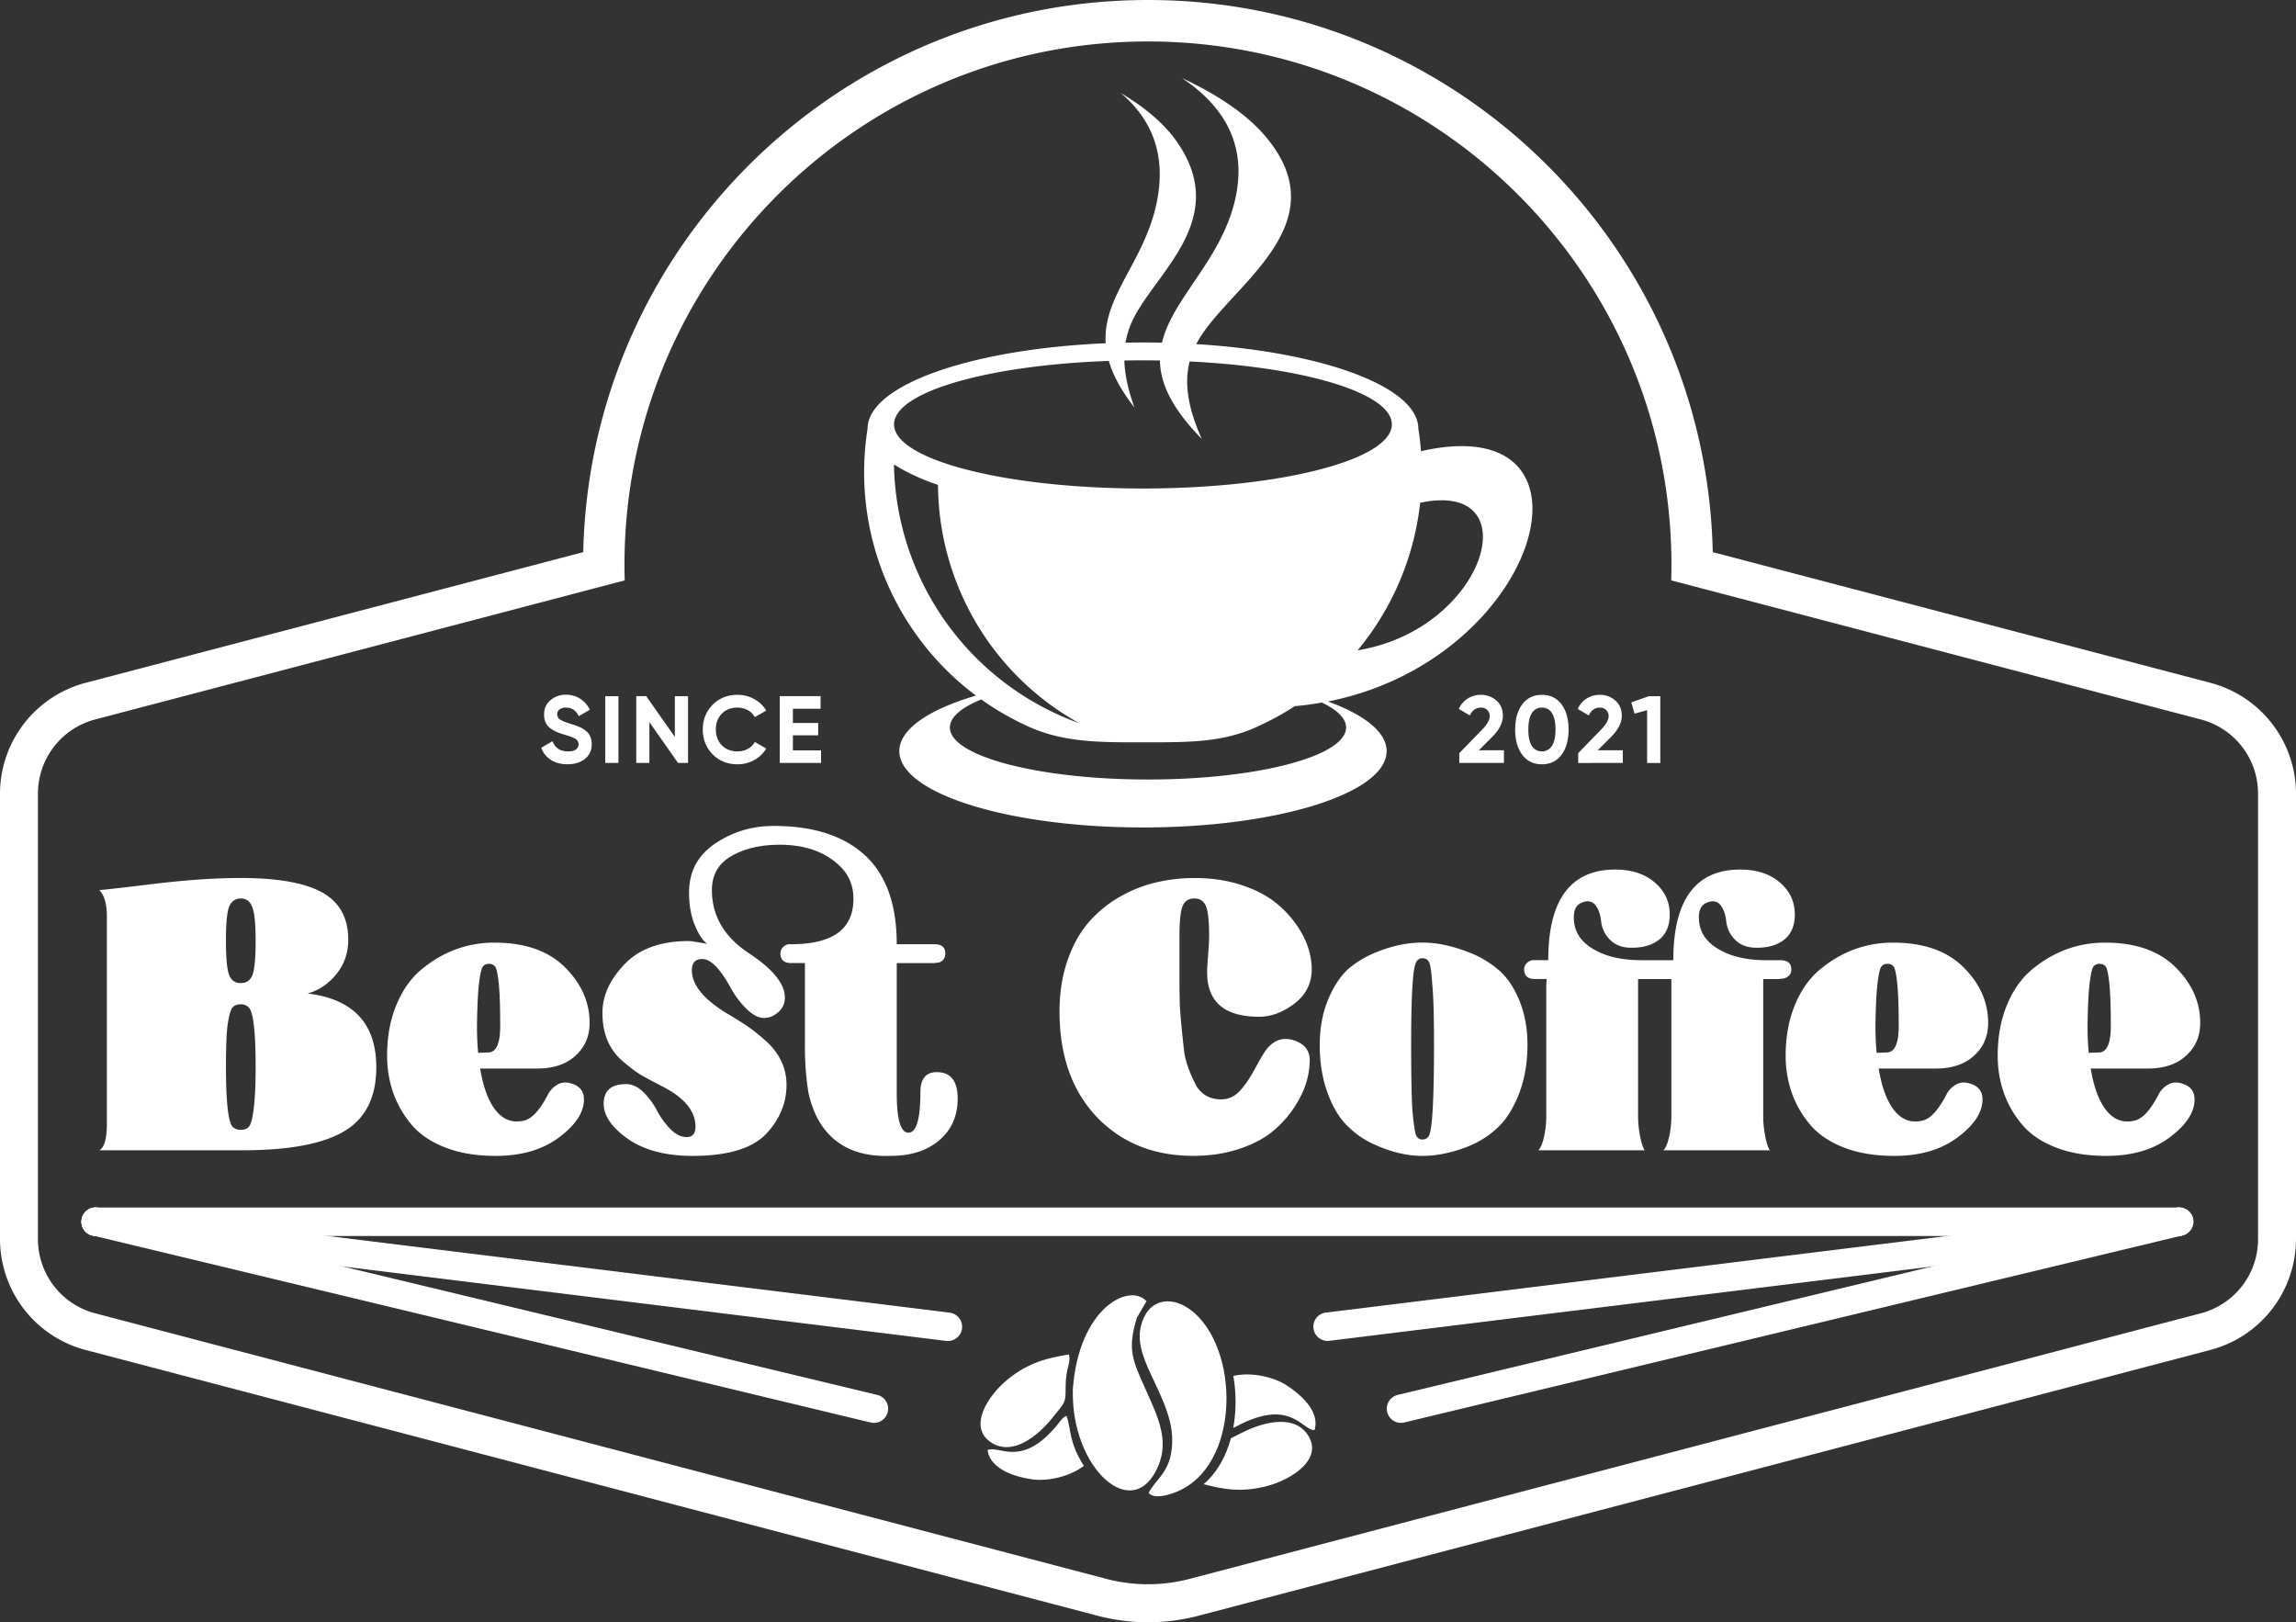 <svg xmlns="http://www.w3.org/2000/svg" viewBox="0 0 2536.8 1792.26" width="100%" height="100%" preserveAspectRatio="xMidYMid">
  <rect x="0" y="0" width="2536.8" height="1792.26" fill="#333333" stroke="none"/>
  <defs>
    <style>
      .cls-1,.cls-2{fill:#fff;}.cls-1{fill-rule:evenodd;}
    </style>
  </defs>
  <title>
    Best Coffe biale
  </title>
  <g id="Warstwa_2" data-name="Warstwa 2">
    <g id="Layer_1" data-name="Layer 1">
      <path class="cls-1" d="M1268.4,861.2c-120.88,0-218.89-25.74-218.89-57.45,0-11.43,12.73-22.08,34.67-31q5.35,3.82,10.91,7.44A308.67,308.67,0,0,0,1134.78,802q2.23,1,4.49,2c39.12,16.81,79.19,16.12,127.15,16.12,49.62,0,86-.17,123.33-17.61l1.16-.52a309.22,309.22,0,0,0,39.68-21.81c10.22-.9,20.16-2.26,29.87-4,17.09,8.19,26.82,17.58,26.82,27.57,0,31.71-98,57.45-218.88,57.45m46-461.86c-5.66,22.23-3,49.16,13.45,85.58-33.48-34.08-45.93-61.74-46.25-86.66q-9.33-.17-18.81-.17-10.35,0-20.53.2c.46,14.63,3.82,31.55,11.11,51.87-14.93-19.18-23.78-36-28.25-51.41-134,4.73-237.31,34.33-237.31,70.14,0,39.1,123.11,70.8,275,70.8s275-31.7,275-70.8C1537.82,434.33,1441.64,405.56,1314.45,399.34Zm49.93-177.5q19.93-83.29-58.45-135.65,62,29.11,91.59,63.66c85.37,99.67-42.45,167.54-75.13,229.15l-.62,1.17c139.87,8.61,245.38,47.23,245.38,93.53q2,12.41,2.9,24.79C1781.4,450.2,1703.28,728.35,1467.25,775c40.39,14.75,64.79,33.91,64.79,54.85,0,46.55-120.52,84.33-269.2,84.33s-269.2-37.78-269.2-84.33c0-24.18,32.54-46,84.66-61.37A308,308,0,0,1,958.54,473.7c0-48.24,114.54-88.16,263.13-94.46-3.44-53.15,44.16-91.09,56.91-158.31q13.76-72.57-40.33-118.19,42.78,25.37,63.2,55.47c58.9,86.84-29.29,146-51.85,199.66a92.43,92.43,0,0,0-6,20.7c6.37-.12,12.79-.2,19.26-.2q10.61,0,21,.23C1295.39,329.57,1348.51,288.1,1364.38,221.84Zm-328,313.86q-27.89-9.42-48.61-22.6A309.56,309.56,0,0,0,1192.44,799,303,303,0,0,1,1036.39,535.7ZM1500,718.46a308.37,308.37,0,0,0,69.12-163C1691.22,529.61,1641.88,695.5,1500,718.46Z"/>
      <path class="cls-2" d="M1880.31,650.08l-33.81-8.88q.24-8.49.25-17c0-159.71-64.73-304.3-169.39-409s-249.25-169.39-409-169.39-304.3,64.73-409,169.39-169.39,249.25-169.39,409q0,8.55.26,17l-37,9.72L106.06,794.62a84.72,84.72,0,0,0-64.13,83.19V1368a84.7,84.7,0,0,0,64.13,83.18l1114.41,292.66a181.31,181.31,0,0,0,95.86,0l1114.41-292.66a84.67,84.67,0,0,0,64.13-83.18V877.81a84.69,84.69,0,0,0-64.13-83.19ZM1268.4,0c172.35,0,328.39,69.86,441.35,182.81C1819.59,292.66,1888.68,443.27,1892.39,610l549,144.17a126.86,126.86,0,0,1,95.41,123.64V1368a126.86,126.86,0,0,1-95.41,123.64L1327,1784.33a220.26,220.26,0,0,1-117.14,0L95.41,1491.68A126.86,126.86,0,0,1,0,1368V877.81A126.86,126.86,0,0,1,95.41,754.17L644.41,610c3.71-166.73,72.8-317.34,182.65-427.19C940,69.86,1096.05,0,1268.4,0Z"/>
      <path class="cls-2" d="M876.06,829h31.1v13.91H861.52V769.12h45.11V783H876.06v15.7H904v13.71H876.06Zm-61.2,15.39q-16.65,0-27.51-11.07T776.5,806q0-16.34,10.85-27.34t27.51-11a37.65,37.65,0,0,1,18.49,4.69A34.28,34.28,0,0,1,846.58,785L834,792.3a19.5,19.5,0,0,0-7.8-7.74,23.17,23.17,0,0,0-11.38-2.79q-10.74,0-17.34,6.74T790.93,806q0,10.65,6.59,17.39t17.34,6.75a23.34,23.34,0,0,0,11.43-2.8A18.78,18.78,0,0,0,834,819.7L846.58,827a34.44,34.44,0,0,1-13.17,12.7A37.6,37.6,0,0,1,814.86,844.37Zm-69.22-75.25h14.55v73.77H749.12L717.5,797.78v45.11H703V769.12H714l31.61,45Zm-76.9,0h14.54v73.77H668.74ZM627,844.37q-11,0-18.45-4.91a26.1,26.1,0,0,1-10.53-13.32l12.43-7.28q4.32,11.28,17,11.28,6.1,0,9-2.21a7,7,0,0,0-.64-11.65q-3.48-2.16-12.43-4.69a77.23,77.23,0,0,1-8.38-3,36,36,0,0,1-6.85-3.95,16.19,16.19,0,0,1-5.22-6.27,20.59,20.59,0,0,1-1.79-8.85q0-10,7.12-16a25.8,25.8,0,0,1,17.12-6A28.48,28.48,0,0,1,641.1,772a29.43,29.43,0,0,1,10.59,12.17l-12.23,7.06q-4.43-9.48-14.12-9.48a11.12,11.12,0,0,0-7.11,2.05,6.49,6.49,0,0,0-2.58,5.32,6.71,6.71,0,0,0,2.89,5.64q2.91,2.16,11.12,4.69l5.12,1.63q1.72.58,4.73,1.79a28.7,28.7,0,0,1,4.64,2.27A37.38,37.38,0,0,1,647.9,808a14.54,14.54,0,0,1,3.21,3.69,21.17,21.17,0,0,1,2.68,10.43q0,10.22-7.42,16.23T627,844.37Z"/>
      <path class="cls-2" d="M1821.78,769.17h12.65v73.77h-14.55V784.56l-13.91,3.9L1802.39,776Zm-78.07,73.77V832.09l25.19-25.93q8.43-8.85,8.43-14.75a9.33,9.33,0,0,0-2.69-7,9.46,9.46,0,0,0-6.9-2.63q-8.33,0-12.33,8.64l-12.23-7.17a25.85,25.85,0,0,1,10-11.59,26.94,26.94,0,0,1,14.34-4,25.23,25.23,0,0,1,17.18,6.28q7.17,6.27,7.16,16.91,0,11.49-12.12,23.61l-14.44,14.44H1793v14ZM1692.41,824a13.23,13.23,0,0,0,22.4-.06q3.84-6.21,3.84-17.92t-3.84-18a12.41,12.41,0,0,0-11.23-6.22,12.29,12.29,0,0,0-11.17,6.22q-3.79,6.21-3.79,18T1692.41,824Zm11.17,20.39q-13.8,0-21.65-10.49t-7.85-27.88q0-17.38,7.85-27.87t21.65-10.49q13.9,0,21.71,10.49t7.8,27.87q0,17.4-7.8,27.88T1703.58,844.42Zm-91.24-1.48V832.09l25.19-25.93q8.43-8.85,8.43-14.75a9.33,9.33,0,0,0-2.69-7,9.46,9.46,0,0,0-6.9-2.63q-8.32,0-12.33,8.64l-12.22-7.17a25.79,25.79,0,0,1,10-11.59,26.88,26.88,0,0,1,14.33-4,25.23,25.23,0,0,1,17.18,6.28q7.15,6.27,7.16,16.91,0,11.49-12.11,23.61l-14.45,14.44h27.73v14Z"/>
      <path class="cls-1" d="M1181.06,1496.41c2.52,9-3.63,14.94-3.67,35.45,0,18.51.1,16.36-15.17,35.23-14.87,18.39-43.83,43.36-68.39,25.67-23.75-17.12-2.51-50.54,19-68.34,24.12-19.93,46.46-24.43,68.19-28m4.31,38.91c6.36-90.21,62.29-118.59,81.45-97.76l-10.68,18.22c-10.51,35.36-5.42,45.8,10.45,81,13.15,29.19,25.09,54.53,13.26,82.64C1252.24,1685,1183,1622.21,1185.37,1535.32ZM1091.15,1602c13.19-5.51,37.86,20.44,77.55-28.44,3.18-3.92,5.67-7.88,9.62-9.35,5.25,13.95,2.19,28.7,19.24,55.28-17.54,13.19-42,17-56.85,14.94C1126.09,1632.37,1094.34,1625.2,1091.15,1602Zm177.94,47.32c8.88-17,27.19-24.22,26-61.3-.63-19.77-9.11-39.11-19.46-61-10.5-22.18-19.7-41.54-15.22-61.15,6.95-30.46,32.5-35.15,54.34-19.22,55.45,40.4,57.32,174.27-16.63,202.26C1289.32,1652.24,1274.57,1656.27,1269.09,1649.28Z"/>
      <path class="cls-1" d="M1360,1589c3.17-1.69,7.38-3.7,13.24-6.64,21.15-10.6,57.84-21.38,72.89,4.88,14.56,25.4-18.59,47.06-45.57,54.37-28.8,7.8-50.34,3.49-70.72-1.88,14.75-12.52,24.67-30.54,30.16-50.73"/>
      <path class="cls-1" d="M1452.33,1580c-14.28-.43-26-34.25-82.37-6.14-2.6,1.3-5,2.71-7.38,3.61a164,164,0,0,0,.1-57.2l0-.16c21.43-4.77,45.31,1.9,58,9.88,12.47,7.88,38.42,27.53,31.72,50"/>
      <path class="cls-2" d="M102.43,1365a15.66,15.66,0,1,1,7.25-30.46l859.58,206.57A15.66,15.66,0,0,1,962,1571.6Z"/>
      <path class="cls-2" d="M106.06,1365.51a15.73,15.73,0,1,1,0-31.45H2407.34a15.73,15.73,0,0,1,0,31.45Z"/>
      <path class="cls-2" d="M104.15,1365.39a15.72,15.72,0,1,1,3.81-31.2l940.89,116a15.72,15.72,0,1,1-3.81,31.2Z"/>
      <path class="cls-2" d="M2405.44,1334.19a15.72,15.72,0,0,1,3.81,31.2l-940.9,116a15.72,15.72,0,0,1-3.8-31.2Z"/>
      <path class="cls-2" d="M2403.71,1334.56A15.66,15.66,0,1,1,2411,1365L1551.38,1571.6a15.66,15.66,0,0,1-7.24-30.47Z"/>
      <path class="cls-2" d="M267.83,1270.84H109.67q8.42-4.42,8.42-29.68V1012.57q0-20.82-8.42-29.24,4.42,0,58.92-6.64Q223.52,970,266.05,970q61.14,0,89.93,16t28.8,52.28q0,21.7-13.07,37.87T340,1097.63q75.77,9.3,75.76,81.51,0,49.62-35.44,70.66T267.83,1270.84Zm11.07-193.59q3.54-9.3,3.54-38.1t-4-37.65q-3.56-8.87-12.41-8.86t-12.84,8.86q-3.56,9.3-3.55,37.65,0,28.8,3.55,38.1,3.54,8.87,12.84,8.86C272.26,1086.11,276.53,1083.16,278.9,1077.25Zm1.33,148.41q2.2-16.85,2.21-46.52,0-56.7-7.08-65.56a11.87,11.87,0,0,0-9.31-4q-6.65,0-9.52,4t-5.1,19.05q-1.77,13.72-1.77,46.51,0,56.27,7.09,65.56a12.54,12.54,0,0,0,9.3,3.55q6.65,0,9.53-4.21T280.23,1225.66Z"/>
      <path class="cls-2" d="M580.58,1237.62q12-4,24.37-27.47a26.51,26.51,0,0,1,12.4-12.63q8-3.75,19,1.56,8.86,4.88,8.86,15.5,0,21.27-27,41.64-27.48,20.83-70.44,20.82-31.89,0-55.82-9.3t-37.43-25.47a112.29,112.29,0,0,1-20.16-35.22,124.25,124.25,0,0,1-6.64-41.2q0-31,10.41-56t28.57-39.65q35.44-28.79,79.74-28.79,50.5,0,78,27.46,27,27,27,61.14,0,18.16-10.19,30.56-15.94,19.93-47.4,19.94H530.52q5.33,32.34,18.17,47.4T580.58,1237.62Zm-52.27-74.43,11.07-.44q13.29,0,13.29-29.24,0-31-1.55-46.29t-3.76-18.83q-2.22-3.54-7.09-3.54t-7.09,3.54q-2.22,3.55-4,18.83T527,1133.51Q527,1149.46,528.31,1163.19Z"/>
      <path class="cls-2" d="M869,1198.63q0,28.8-20.82,52.28-23,26.13-82.84,26.13-44.31,0-71.33-18.6-27-19.05-27-39,0-21.69,24.81-21.7,10.18,0,19.27,9.08A82,82,0,0,1,725.88,1227a84.41,84.41,0,0,0,14.62,20.16q8.85,9.09,18.16,9.08,9.75,0,9.75-11.52,0-25.68-36.33-44.3-15.51-8-23.48-12.62t-19.93-14.84a62,62,0,0,1-17.5-23.48q-5.55-13.29-5.54-30.57,0-28.34,24.81-54,24.36-25.26,70.88-25.26,2.65,0,19.94,3.11-7.54-5.76-13.74-21.05T761.32,986q0-34.54,28.8-54t64.67-19.5q65.57,0,100.79,32.34t35.21,98.35h41.65q12,0,12,10.19,0,4.88-2.88,7.53a8.83,8.83,0,0,1-6,2.66l-3.1.44H990.79v143.53q0,43.86,12.85,43.86,13.29,0,13.29-44.74,0-22.15,18.16-22.15,23,0,23,29.23,0,28.82-20.38,46.08T984.15,1277q-58,2.22-81.51-42.53a121.23,121.23,0,0,1-9.31-26.58,322.45,322.45,0,0,1-4-52.71V1064H874.29q-12,0-12-10.63a9.39,9.39,0,0,1,2.88-6.87,10.7,10.7,0,0,1,6-3.32h3.11q68.65,0,68.66-50.06,0-21.71-14.62-35.88Q904,933.28,861.44,933.27q-31.46,0-53.16,12.41t-21.71,37.65q0,43,41.2,70,39.42,26.14,39.43,48.73a20.62,20.62,0,0,1-7.31,16.17q-7.3,6.42-15.73,6.42-8.86,0-18.83-9.52a98.16,98.16,0,0,1-17.49-22.82q-17.73-32.77-31.9-32.78-11.52,0-11.52,12.4,0,23.49,36.77,46.52,15.06,8.86,23.92,14.84a205.87,205.87,0,0,1,20.6,16.39,71,71,0,0,1,17.5,22.59A60.91,60.91,0,0,1,869,1198.63Z"/>
      <path class="cls-2" d="M1318.61,1277q-66,0-107.21-43.41-40.76-43.41-40.75-116.07,0-30.57,8.63-55.81t23-42.09A131.29,131.29,0,0,1,1236,991.53a148.6,148.6,0,0,1,40.31-16.39,183.2,183.2,0,0,1,43.19-5.1q27.91,0,50.73,7.31t37.21,18.39a116.41,116.41,0,0,1,24.14,24.81q9.75,13.73,13.74,26.35a79.21,79.21,0,0,1,4,23.7q0,23.49-19,38.1-19.5,14.63-39,14.62-57.6,0-57.59-49.17,0-5.33,1.11-19.49t1.1-20.38q0-24.81-3.54-33.23c-2.37-5.6-6.64-8.41-12.85-8.41s-10.48,2.73-12.84,8.19-3.55,16.61-3.55,33.45v47.4q0,16.85.45,29.24t4.87,52.27q3.09,17.28,13.73,37.21,9.3,14.19,27,14.18,12,0,20.6-9.3t17.28-25.48q8.64-16.15,13.07-21.48,12.39-14.62,29.68-8.86t17.28,22.15a86.57,86.57,0,0,1-4,24.81q-4,13.29-13.73,27.91a118,118,0,0,1-23.92,26.13q-14.19,11.54-36.77,19T1318.61,1277Z"/>
      <path class="cls-2" d="M1571.55,1041.37q23.92,0,51,10.63a109.11,109.11,0,0,1,31.45,18.16q14.63,11.52,24.15,33.89t9.52,50.28q0,30.14-9.52,54.49T1654,1246.48a103.84,103.84,0,0,1-31.45,19.93q-27,10.63-51,10.63-24.36,0-50.5-11.52a95.84,95.84,0,0,1-30.56-19.93q-14.19-12.84-23.26-37t-9.08-53.83q0-27.9,9.08-50t22.81-34.56a110.25,110.25,0,0,1,30.57-18.16Q1546.74,1041.37,1571.55,1041.37Zm12.85,113q0-46.95-1.77-65.12-1.34-20.37-3.32-25.47c-1.33-3.39-3.92-5.1-7.76-5.1q-4.87,0-7.08,4.88-5.33,9.75-5.32,90.81,0,48.3,1.33,71.77,2.2,23.48,4,27.91,2.21,4.88,7.08,4.87a7.7,7.7,0,0,0,7.54-4.87Q1584.4,1242.49,1584.4,1154.33Z"/>
      <path class="cls-2" d="M1952.09,1060.86h15.07q12,0,12,10.19a9.08,9.08,0,0,1-3.33,7.53,11.44,11.44,0,0,1-7.31,2.66l-3.1.44h-17.27V1232.3a111.9,111.9,0,0,0,1.77,20.6,82.43,82.43,0,0,0,3.32,13.51q1.54,4,2.44,4.43H1837.8c.89-.59,2-2.28,3.32-5.09s2.58-7.24,3.77-13.29a104,104,0,0,0,1.77-19.72V1081.68h-36.77V1232.3a112.78,112.78,0,0,0,1.77,20.6,84.59,84.59,0,0,0,3.32,13.51q1.56,4,2.44,4.43H1699.58c.89-.59,2-2.28,3.33-5.09s2.58-7.24,3.76-13.29a103.14,103.14,0,0,0,1.77-19.72v-139.1a108.71,108.71,0,0,1,.45-12H1696q-12,0-12-10.63a9.36,9.36,0,0,1,2.88-6.87,10.67,10.67,0,0,1,6-3.32h17.72q0-100.11,74-100.12,27,0,43.63,14.18t16.62,35.44q0,18.17-11.3,27.46t-30.79,9.31q-15.06,0-23.7-8.64a33.66,33.66,0,0,1-10-20.6q-1.32-12-6.64-18.17t-14.18-2.65q-10.18,3.54-9.3,18.6.88,22.59,25.25,35,19.48,10.2,49.62,10.19h35q0-100.11,74-100.12,27,0,43.63,14.18t16.61,35.44q0,18.17-11.29,27.46t-30.79,9.31q-15.07,0-23.7-8.64a33.66,33.66,0,0,1-10-20.6q-1.33-12-6.64-18.17t-14.18-2.65q-10.2,3.54-9.3,18.6.87,22.59,25.25,35Q1922,1060.87,1952.09,1060.86Z"/>
      <path class="cls-2" d="M2125.75,1237.62q12-4,24.36-27.47a26.48,26.48,0,0,1,12.41-12.63q8-3.75,19.05,1.56,8.85,4.88,8.86,15.5,0,21.27-27,41.64-27.46,20.83-70.43,20.82-31.91,0-55.82-9.3t-37.44-25.47a112.26,112.26,0,0,1-20.15-35.22,124.25,124.25,0,0,1-6.65-41.2q0-31,10.41-56t28.58-39.65q35.43-28.79,79.74-28.79,50.51,0,78,27.46,27,27,27,61.14,0,18.16-10.19,30.56-15.95,19.93-47.4,19.94h-63.35q5.31,32.34,18.16,47.4T2125.75,1237.62Zm-52.28-74.43,11.08-.44q13.29,0,13.29-29.24,0-31-1.55-46.29t-3.77-18.83q-2.22-3.54-7.08-3.54t-7.09,3.54q-2.22,3.55-4,18.83t-2.21,46.29Q2072.15,1149.46,2073.47,1163.19Z"/>
      <path class="cls-2" d="M2360.09,1237.62q12-4,24.37-27.47a26.46,26.46,0,0,1,12.4-12.63q8-3.75,19,1.56,8.85,4.88,8.86,15.5,0,21.27-27,41.64-27.48,20.83-70.44,20.82-31.89,0-55.82-9.3t-37.43-25.47a112.29,112.29,0,0,1-20.16-35.22,124.25,124.25,0,0,1-6.64-41.2q0-31,10.41-56t28.57-39.65q35.45-28.79,79.74-28.79,50.51,0,78,27.46,27,27,27,61.14,0,18.16-10.19,30.56-15.95,19.93-47.4,19.94H2310q5.32,32.34,18.17,47.4T2360.09,1237.62Zm-52.27-74.43,11.07-.44q13.29,0,13.29-29.24,0-31-1.55-46.29t-3.76-18.83q-2.22-3.54-7.09-3.54t-7.09,3.54q-2.22,3.55-4,18.83t-2.21,46.29Q2306.49,1149.46,2307.82,1163.19Z"/>
    </g>
  </g>
</svg>
